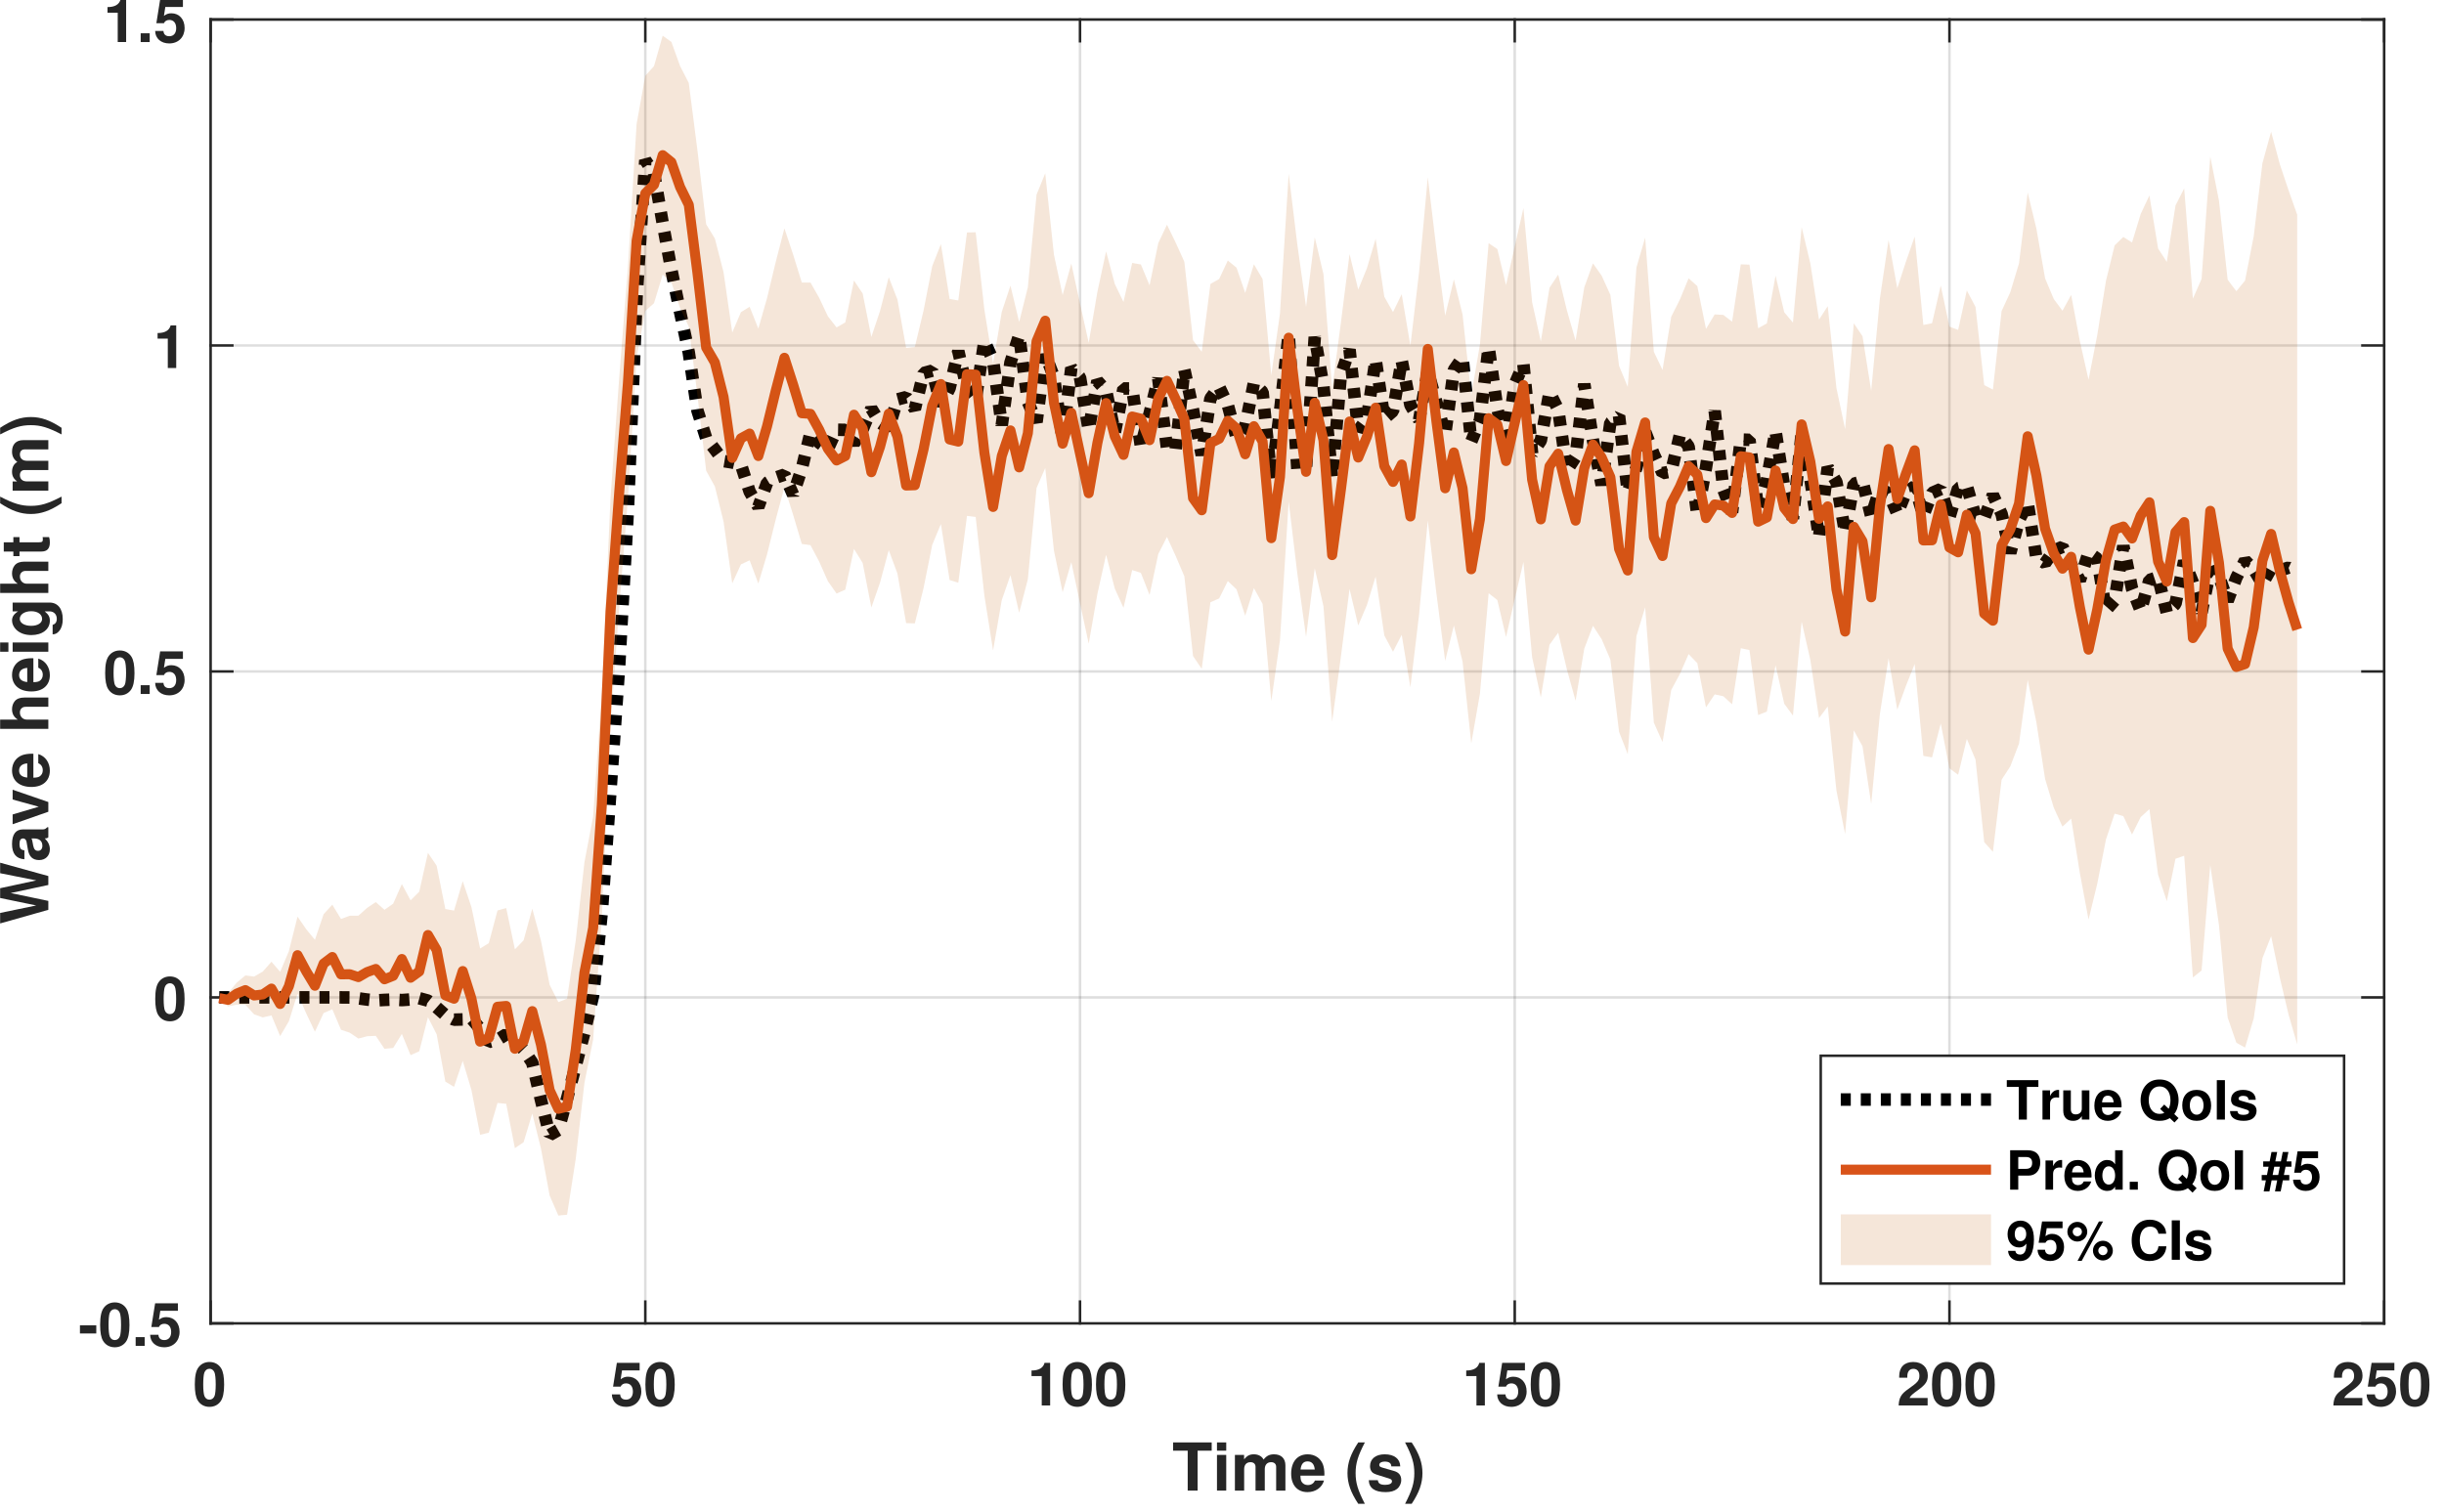 <svg xmlns="http://www.w3.org/2000/svg" xmlns:xlink="http://www.w3.org/1999/xlink" xmlns:inkscape="http://www.inkscape.org/namespaces/inkscape" version="1.1" width="244" height="151" viewBox="0 0 244 151">
<rect x="0" y="0" width="244" height="151" fill="#333333" stroke="none"/>
<defs>
<path id="font_0_17" d="M.273 .724C.197 .724 .132 .692 .089 .633 .048 .578 .029 .488 .029 .35 .029 .224 .045 .136 .079 .082 .121 .014 .19-.023 .273-.023 .35-.023 .413 .008 .457 .067 .497 .122 .517 .213 .517 .346 .517 .476 .501 .564 .467 .619 .425 .687 .356 .724 .273 .724M.273 .611C.309 .611 .338 .591 .355 .554 .369 .524 .377 .447 .377 .349 .377 .269 .37 .191 .359 .162 .343 .12 .313 .097 .273 .097 .236 .097 .208 .116 .191 .152 .177 .182 .169 .256 .169 .351 .169 .435 .176 .515 .187 .544 .202 .587 .233 .611 .273 .611Z"/>
<path id="font_0_22" d="M.489 .709H.11L.047 .314H.173C.188 .349 .22 .368 .263 .368 .334 .368 .377 .317 .377 .231 .377 .148 .334 .097 .263 .097 .202 .097 .168 .128 .165 .185H.027C.029 .061 .123-.023 .261-.023 .413-.023 .517 .081 .517 .234 .517 .38 .427 .479 .296 .479 .249 .479 .214 .467 .173 .436L.196 .584H.489V.709Z"/>
<path id="font_0_18" d="M.238 .489V0H.378V.709H.285C.263 .625 .19 .582 .068 .582V.489H.238Z"/>
<path id="font_0_19" d="M.512 .125H.211C.23 .163 .252 .184 .356 .259 .479 .349 .515 .402 .515 .499 .515 .636 .42 .724 .272 .724 .125 .724 .039 .637 .039 .487V.462H.174V.485C.174 .564 .211 .61 .275 .61 .337 .61 .375 .567 .375 .496 .375 .417 .351 .388 .193 .276 .073 .194 .036 .132 .03 0H.512V.125Z"/>
<path id="font_0_53" d="M.385 .604H.598V.729H.014V.604H.235V0H.385V.604Z"/>
<path id="font_0_74" d="M.207 .54H.067V0H.207V.54M.207 .729H.067V.604H.207V.729Z"/>
<path id="font_0_78" d="M.06 .54V0H.2V.324C.2 .391 .236 .43 .296 .43 .343 .43 .372 .403 .372 .36V0H.512V.324C.512 .39 .548 .43 .608 .43 .655 .43 .684 .403 .684 .36V0H.824V.382C.824 .487 .76 .549 .652 .549 .583 .549 .536 .525 .494 .469 .468 .52 .414 .549 .347 .549 .285 .549 .245 .529 .199 .473V.54H.06Z"/>
<path id="font_0_70" d="M.524 .226C.525 .238 .525 .243 .525 .25 .525 .304 .517 .354 .504 .392 .468 .49 .381 .549 .272 .549 .117 .549 .022 .437 .022 .256 .022 .083 .116-.023 .269-.023 .39-.023 .488 .045 .519 .152H.381C.364 .109 .325 .084 .274 .084 .234 .084 .202 .101 .182 .131 .169 .151 .164 .175 .162 .226H.524M.164 .319C.173 .402 .208 .442 .27 .442 .334 .442 .372 .399 .379 .319H.164Z"/>
<path id="font_0_1" d="M0 0Z"/>
<path id="font_0_9" d="M.203 .729C.088 .555 .04 .419 .04 .265 .04 .11 .088-.026 .203-.2H.303C.196 .006 .163 .117 .163 .265 .163 .412 .197 .525 .303 .729H.203Z"/>
<path id="font_0_84" d="M.505 .366C.503 .48 .415 .549 .27 .549 .133 .549 .048 .48 .048 .369 .048 .333 .059 .302 .078 .281 .097 .262 .114 .253 .166 .236L.333 .184C.368 .173 .38 .162 .38 .14 .38 .107 .341 .087 .276 .087 .239 .087 .211 .093 .193 .106 .178 .117 .172 .128 .166 .157H.029C.033 .038 .12-.023 .284-.023 .359-.023 .416-.007 .456 .025 .496 .057 .52 .107 .52 .16 .52 .23 .485 .275 .414 .296L.237 .347C.198 .359 .188 .367 .188 .389 .188 .419 .22 .439 .269 .439 .336 .439 .369 .415 .37 .366H.505Z"/>
<path id="font_0_10" d="M.122-.2C.237-.026 .285 .11 .285 .264 .285 .419 .237 .555 .122 .729H.022C.129 .523 .162 .412 .162 .264 .162 .117 .128 .004 .022-.2H.122Z"/>
<path id="font_0_14" d="M.298 .342H.026V.207H.298V.342Z"/>
<path id="font_0_15" d="M.214 .146H.064V0H.214V.146Z"/>
<path id="font_0_56" d="M.73 0 .932 .729H.773L.664 .182 .546 .729H.398L.285 .183 .172 .729H.013L.219 0H.354L.473 .569 .595 0H.73Z"/>
<path id="font_0_66" d="M.524 .017C.5 .04 .492 .056 .492 .083V.383C.492 .493 .417 .549 .271 .549 .125 .549 .049 .487 .04 .362H.175C.182 .418 .205 .436 .274 .436 .328 .436 .355 .418 .355 .382 .355 .364 .346 .349 .331 .34 .312 .33 .312 .33 .243 .319L.187 .309C.08 .291 .028 .236 .028 .139 .028 .042 .093-.023 .192-.023 .252-.023 .306 .002 .356 .054 .356 .026 .359 .016 .372 0H.524V.017M.355 .217C.355 .136 .315 .09 .244 .09 .197 .09 .168 .115 .168 .155 .168 .197 .19 .217 .248 .229L.296 .238C.333 .245 .339 .247 .355 .255V.217Z"/>
<path id="font_0_87" d="M.35 0 .536 .54H.388L.279 .145 .162 .54H.014L.203 0H.35Z"/>
<path id="font_0_73" d="M.067 .729V0H.207V.324C.207 .386 .252 .43 .315 .43 .346 .43 .369 .419 .385 .397 .398 .379 .401 .364 .401 .33V0H.541V.362C.541 .429 .523 .477 .486 .508 .455 .534 .41 .549 .365 .549 .296 .549 .246 .522 .207 .462V.729H.067Z"/>
<path id="font_0_72" d="M.4 .54V.457C.361 .52 .318 .549 .261 .549 .213 .549 .16 .525 .123 .486 .069 .43 .041 .352 .041 .257 .041 .091 .129-.023 .258-.023 .316-.023 .351-.004 .4 .055V-.018C.4-.083 .354-.128 .288-.128 .238-.128 .207-.106 .196-.065H.052C.053-.107 .068-.136 .105-.166 .148-.201 .207-.218 .283-.218 .439-.218 .533-.143 .533-.018V.54H.4M.287 .432C.353 .432 .402 .359 .402 .259 .402 .161 .355 .094 .285 .094 .224 .094 .181 .161 .181 .259 .181 .361 .224 .432 .287 .432Z"/>
<path id="font_0_85" d="M.301 .529H.223V.674H.083V.529H.014V.436H.083V.104C.083 .019 .128-.023 .22-.023 .252-.023 .275-.02 .301-.012V.086C.287 .084 .28 .083 .269 .083 .232 .083 .223 .094 .223 .142V.436H.301V.529Z"/>
<path id="font_0_83" d="M.063 .54V0H.203V.287C.203 .369 .244 .41 .326 .41 .341 .41 .351 .409 .37 .406V.548C.362 .549 .359 .549 .353 .549 .289 .549 .234 .507 .203 .434V.54H.063Z"/>
<path id="font_0_86" d="M.541 0V.54H.401V.202C.401 .138 .357 .096 .288 .096 .228 .096 .198 .128 .198 .193V.54H.058V.164C.058 .044 .123-.023 .239-.023 .312-.023 .361 .003 .401 .064V0H.541Z"/>
<path id="font_0_50" d="M.665 .103C.714 .163 .745 .263 .745 .361 .745 .468 .707 .571 .643 .64 .58 .708 .498 .741 .394 .741 .29 .741 .208 .708 .145 .64 .08 .571 .043 .468 .043 .359 .043 .25 .081 .147 .145 .078 .208 .01 .29-.023 .394-.023 .47-.023 .525-.008 .583 .027L.669-.054 .745 .027 .665 .103M.48 .278 .404 .197 .481 .124C.457 .112 .425 .105 .393 .105 .273 .105 .193 .206 .193 .359 .193 .513 .272 .613 .394 .613 .516 .613 .595 .513 .595 .358 .595 .298 .584 .244 .562 .2L.48 .278Z"/>
<path id="font_0_80" d="M.301 .549C.136 .549 .035 .44 .035 .263 .035 .085 .136-.023 .302-.023 .467-.023 .569 .085 .569 .259 .569 .442 .47 .549 .301 .549M.302 .436C.379 .436 .429 .367 .429 .261 .429 .16 .377 .09 .302 .09 .226 .09 .175 .159 .175 .263 .175 .367 .226 .436 .302 .436Z"/>
<path id="font_0_42" d="M.213 .729H.063V0H.213V.729Z"/>
<path id="font_0_49" d="M.226 .26H.413C.547 .26 .633 .355 .633 .503 .633 .649 .55 .729 .398 .729H.076V0H.226V.26M.226 .385V.604H.366C.446 .604 .483 .569 .483 .495 .483 .42 .446 .385 .366 .385H.226Z"/>
<path id="font_0_69" d="M.405 0H.545V.729H.405V.47C.37 .524 .324 .549 .256 .549 .127 .549 .029 .425 .029 .262 .029 .189 .051 .115 .087 .063 .124 .01 .19-.023 .256-.023 .324-.023 .37 .001 .405 .055V0M.287 .432C.358 .432 .405 .364 .405 .26 .405 .162 .357 .094 .287 .094 .217 .094 .169 .163 .169 .262 .169 .363 .217 .432 .287 .432Z"/>
<path id="font_0_4" d="M.146-.032 .186 .172H.289L.249-.032H.354L.394 .172H.513V.271H.413L.444 .424H.553V.523H.463L.497 .697H.392L.358 .523H.255L.289 .697H.184L.15 .523H.031V.424H.13L.1 .271H.003V.172H.08L.04-.032H.146M.205 .271 .235 .424H.338L.308 .271H.205Z"/>
<path id="font_0_26" d="M.038 .165C.041 .056 .133-.024 .255-.024 .346-.024 .415 .014 .457 .086 .494 .149 .516 .256 .516 .37 .516 .474 .5 .554 .467 .608 .422 .684 .352 .724 .267 .724 .125 .724 .028 .622 .028 .474 .028 .328 .114 .228 .24 .228 .276 .228 .31 .238 .332 .254 .345 .263 .353 .272 .376 .298 .376 .161 .338 .096 .259 .096 .209 .096 .176 .123 .173 .165H.038M.263 .61C.331 .61 .373 .558 .373 .474 .373 .396 .33 .344 .265 .344 .201 .344 .161 .394 .161 .476 .161 .558 .2 .61 .263 .61Z"/>
<path id="font_0_6" d="M.206 .701C.105 .701 .022 .619 .022 .519 .022 .419 .105 .337 .206 .337 .307 .337 .39 .418 .39 .517 .39 .62 .309 .701 .206 .701M.206 .602C.254 .602 .291 .565 .291 .518 .291 .472 .253 .435 .206 .435 .159 .435 .121 .472 .121 .519 .121 .565 .159 .602 .206 .602M.606 .709 .21-.02H.287L.682 .709H.606M.679 .352C.577 .352 .495 .27 .495 .17 .495 .069 .577-.013 .679-.013 .78-.013 .863 .069 .863 .167 .863 .271 .782 .352 .679 .352M.679 .253C.727 .253 .764 .216 .764 .168 .764 .123 .725 .085 .679 .085 .632 .085 .594 .123 .594 .169 .594 .215 .632 .253 .679 .253Z"/>
<path id="font_0_36" d="M.682 .482C.677 .545 .664 .585 .633 .626 .577 .7 .487 .741 .378 .741 .172 .741 .044 .594 .044 .358 .044 .123 .171-.023 .374-.023 .556-.023 .676 .082 .685 .249H.539C.529 .156 .471 .103 .378 .103 .262 .103 .194 .197 .194 .356 .194 .517 .265 .613 .383 .613 .47 .613 .519 .571 .539 .482H.682Z"/>
</defs>
<path transform="matrix(.5,0,0,.5,-15.475,-34.325)" d="M0 0H1120V840H0Z" fill="#ffffff"/>
<path transform="matrix(.5,0,0,.5,-15.475,-34.325)" d="M73 332.95H507V72.55H73Z" fill="#ffffff"/>
<path transform="matrix(.5,0,0,.5,-15.475,-34.325)" stroke-width=".5" stroke-linecap="butt" stroke-linejoin="round" fill="none" stroke="#262626" stroke-opacity=".149" d="M73 332.95V72.55"/>
<path transform="matrix(.5,0,0,.5,-15.475,-34.325)" stroke-width=".5" stroke-linecap="butt" stroke-linejoin="round" fill="none" stroke="#262626" stroke-opacity=".149" d="M159.8 332.95V72.55"/>
<path transform="matrix(.5,0,0,.5,-15.475,-34.325)" stroke-width=".5" stroke-linecap="butt" stroke-linejoin="round" fill="none" stroke="#262626" stroke-opacity=".149" d="M246.6 332.95V72.55"/>
<path transform="matrix(.5,0,0,.5,-15.475,-34.325)" stroke-width=".5" stroke-linecap="butt" stroke-linejoin="round" fill="none" stroke="#262626" stroke-opacity=".149" d="M333.4 332.95V72.55"/>
<path transform="matrix(.5,0,0,.5,-15.475,-34.325)" stroke-width=".5" stroke-linecap="butt" stroke-linejoin="round" fill="none" stroke="#262626" stroke-opacity=".149" d="M420.2 332.95V72.55"/>
<path transform="matrix(.5,0,0,.5,-15.475,-34.325)" stroke-width=".5" stroke-linecap="butt" stroke-linejoin="round" fill="none" stroke="#262626" stroke-opacity=".149" d="M507 332.95V72.55"/>
<path transform="matrix(.5,0,0,.5,-15.475,-34.325)" stroke-width=".5" stroke-linecap="butt" stroke-linejoin="round" fill="none" stroke="#262626" stroke-opacity=".149" d="M507 332.95H73"/>
<path transform="matrix(.5,0,0,.5,-15.475,-34.325)" stroke-width=".5" stroke-linecap="butt" stroke-linejoin="round" fill="none" stroke="#262626" stroke-opacity=".149" d="M507 267.85H73"/>
<path transform="matrix(.5,0,0,.5,-15.475,-34.325)" stroke-width=".5" stroke-linecap="butt" stroke-linejoin="round" fill="none" stroke="#262626" stroke-opacity=".149" d="M507 202.75H73"/>
<path transform="matrix(.5,0,0,.5,-15.475,-34.325)" stroke-width=".5" stroke-linecap="butt" stroke-linejoin="round" fill="none" stroke="#262626" stroke-opacity=".149" d="M507 137.65H73"/>
<path transform="matrix(.5,0,0,.5,-15.475,-34.325)" stroke-width=".5" stroke-linecap="butt" stroke-linejoin="round" fill="none" stroke="#262626" stroke-opacity=".149" d="M507 72.55H73"/>
<path transform="matrix(.5,0,0,.5,-15.475,-34.325)" stroke-width=".5" stroke-linecap="square" stroke-linejoin="round" fill="none" stroke="#262626" d="M73 332.95H507"/>
<path transform="matrix(.5,0,0,.5,-15.475,-34.325)" stroke-width=".5" stroke-linecap="square" stroke-linejoin="round" fill="none" stroke="#262626" d="M73 72.55H507"/>
<path transform="matrix(.5,0,0,.5,-15.475,-34.325)" stroke-width=".5" stroke-linecap="square" stroke-linejoin="round" fill="none" stroke="#262626" d="M73 332.95V328.61"/>
<path transform="matrix(.5,0,0,.5,-15.475,-34.325)" stroke-width=".5" stroke-linecap="square" stroke-linejoin="round" fill="none" stroke="#262626" d="M159.8 332.95V328.61"/>
<path transform="matrix(.5,0,0,.5,-15.475,-34.325)" stroke-width=".5" stroke-linecap="square" stroke-linejoin="round" fill="none" stroke="#262626" d="M246.6 332.95V328.61"/>
<path transform="matrix(.5,0,0,.5,-15.475,-34.325)" stroke-width=".5" stroke-linecap="square" stroke-linejoin="round" fill="none" stroke="#262626" d="M333.4 332.95V328.61"/>
<path transform="matrix(.5,0,0,.5,-15.475,-34.325)" stroke-width=".5" stroke-linecap="square" stroke-linejoin="round" fill="none" stroke="#262626" d="M420.2 332.95V328.61"/>
<path transform="matrix(.5,0,0,.5,-15.475,-34.325)" stroke-width=".5" stroke-linecap="square" stroke-linejoin="round" fill="none" stroke="#262626" d="M507 332.95V328.61"/>
<path transform="matrix(.5,0,0,.5,-15.475,-34.325)" stroke-width=".5" stroke-linecap="square" stroke-linejoin="round" fill="none" stroke="#262626" d="M73 72.55V76.89"/>
<path transform="matrix(.5,0,0,.5,-15.475,-34.325)" stroke-width=".5" stroke-linecap="square" stroke-linejoin="round" fill="none" stroke="#262626" d="M159.8 72.55V76.89"/>
<path transform="matrix(.5,0,0,.5,-15.475,-34.325)" stroke-width=".5" stroke-linecap="square" stroke-linejoin="round" fill="none" stroke="#262626" d="M246.6 72.55V76.89"/>
<path transform="matrix(.5,0,0,.5,-15.475,-34.325)" stroke-width=".5" stroke-linecap="square" stroke-linejoin="round" fill="none" stroke="#262626" d="M333.4 72.55V76.89"/>
<path transform="matrix(.5,0,0,.5,-15.475,-34.325)" stroke-width=".5" stroke-linecap="square" stroke-linejoin="round" fill="none" stroke="#262626" d="M420.2 72.55V76.89"/>
<path transform="matrix(.5,0,0,.5,-15.475,-34.325)" stroke-width=".5" stroke-linecap="square" stroke-linejoin="round" fill="none" stroke="#262626" d="M507 72.55V76.89"/>
<use data-text="0" xlink:href="#font_0_17" transform="matrix(6,0,0,-6,19.275,140.35)" fill="#262626"/>
<use data-text="5" xlink:href="#font_0_22" transform="matrix(6,0,0,-6,60.925,140.35)" fill="#262626"/>
<use data-text="0" xlink:href="#font_0_17" transform="matrix(6,0,0,-6,64.261,140.35)" fill="#262626"/>
<use data-text="1" xlink:href="#font_0_18" transform="matrix(6,0,0,-6,102.575,140.35)" fill="#262626"/>
<use data-text="0" xlink:href="#font_0_17" transform="matrix(6,0,0,-6,105.911,140.35)" fill="#262626"/>
<use data-text="0" xlink:href="#font_0_17" transform="matrix(6,0,0,-6,109.247,140.35)" fill="#262626"/>
<use data-text="1" xlink:href="#font_0_18" transform="matrix(6,0,0,-6,145.975,140.35)" fill="#262626"/>
<use data-text="5" xlink:href="#font_0_22" transform="matrix(6,0,0,-6,149.311,140.35)" fill="#262626"/>
<use data-text="0" xlink:href="#font_0_17" transform="matrix(6,0,0,-6,152.647,140.35)" fill="#262626"/>
<use data-text="2" xlink:href="#font_0_19" transform="matrix(6,0,0,-6,189.375,140.35)" fill="#262626"/>
<use data-text="0" xlink:href="#font_0_17" transform="matrix(6,0,0,-6,192.711,140.35)" fill="#262626"/>
<use data-text="0" xlink:href="#font_0_17" transform="matrix(6,0,0,-6,196.047,140.35)" fill="#262626"/>
<use data-text="2" xlink:href="#font_0_19" transform="matrix(6,0,0,-6,232.775,140.35)" fill="#262626"/>
<use data-text="5" xlink:href="#font_0_22" transform="matrix(6,0,0,-6,236.111,140.35)" fill="#262626"/>
<use data-text="0" xlink:href="#font_0_17" transform="matrix(6,0,0,-6,239.447,140.35)" fill="#262626"/>
<use data-text="T" xlink:href="#font_0_53" transform="matrix(6.6,0,0,-6.6,117.025,148.85)" fill="#262626"/>
<use data-text="i" xlink:href="#font_0_74" transform="matrix(6.6,0,0,-6.6,121.057,148.85)" fill="#262626"/>
<use data-text="m" xlink:href="#font_0_78" transform="matrix(6.6,0,0,-6.6,122.892,148.85)" fill="#262626"/>
<use data-text="e" xlink:href="#font_0_70" transform="matrix(6.6,0,0,-6.6,128.76,148.85)" fill="#262626"/>
<use data-text=" " xlink:href="#font_0_1" transform="matrix(6.6,0,0,-6.6,132.429,148.85)" fill="#262626"/>
<use data-text="(" xlink:href="#font_0_9" transform="matrix(6.6,0,0,-6.6,134.264,148.85)" fill="#262626"/>
<use data-text="s" xlink:href="#font_0_84" transform="matrix(6.6,0,0,-6.6,136.462,148.85)" fill="#262626"/>
<use data-text=")" xlink:href="#font_0_10" transform="matrix(6.6,0,0,-6.6,140.131,148.85)" fill="#262626"/>
<path transform="matrix(.5,0,0,.5,-15.475,-34.325)" stroke-width=".5" stroke-linecap="square" stroke-linejoin="round" fill="none" stroke="#262626" d="M73 332.95V72.55"/>
<path transform="matrix(.5,0,0,.5,-15.475,-34.325)" stroke-width=".5" stroke-linecap="square" stroke-linejoin="round" fill="none" stroke="#262626" d="M507 332.95V72.55"/>
<path transform="matrix(.5,0,0,.5,-15.475,-34.325)" stroke-width=".5" stroke-linecap="square" stroke-linejoin="round" fill="none" stroke="#262626" d="M73 332.95H77.34"/>
<path transform="matrix(.5,0,0,.5,-15.475,-34.325)" stroke-width=".5" stroke-linecap="square" stroke-linejoin="round" fill="none" stroke="#262626" d="M73 267.85H77.34"/>
<path transform="matrix(.5,0,0,.5,-15.475,-34.325)" stroke-width=".5" stroke-linecap="square" stroke-linejoin="round" fill="none" stroke="#262626" d="M73 202.75H77.34"/>
<path transform="matrix(.5,0,0,.5,-15.475,-34.325)" stroke-width=".5" stroke-linecap="square" stroke-linejoin="round" fill="none" stroke="#262626" d="M73 137.65H77.34"/>
<path transform="matrix(.5,0,0,.5,-15.475,-34.325)" stroke-width=".5" stroke-linecap="square" stroke-linejoin="round" fill="none" stroke="#262626" d="M73 72.55H77.34"/>
<path transform="matrix(.5,0,0,.5,-15.475,-34.325)" stroke-width=".5" stroke-linecap="square" stroke-linejoin="round" fill="none" stroke="#262626" d="M507 332.95H502.66"/>
<path transform="matrix(.5,0,0,.5,-15.475,-34.325)" stroke-width=".5" stroke-linecap="square" stroke-linejoin="round" fill="none" stroke="#262626" d="M507 267.85H502.66"/>
<path transform="matrix(.5,0,0,.5,-15.475,-34.325)" stroke-width=".5" stroke-linecap="square" stroke-linejoin="round" fill="none" stroke="#262626" d="M507 202.75H502.66"/>
<path transform="matrix(.5,0,0,.5,-15.475,-34.325)" stroke-width=".5" stroke-linecap="square" stroke-linejoin="round" fill="none" stroke="#262626" d="M507 137.65H502.66"/>
<path transform="matrix(.5,0,0,.5,-15.475,-34.325)" stroke-width=".5" stroke-linecap="square" stroke-linejoin="round" fill="none" stroke="#262626" d="M507 72.55H502.66"/>
<use data-text="-" xlink:href="#font_0_14" transform="matrix(6,0,0,-6,7.825,134.4)" fill="#262626"/>
<use data-text="0" xlink:href="#font_0_17" transform="matrix(6,0,0,-6,9.823,134.4)" fill="#262626"/>
<use data-text="." xlink:href="#font_0_15" transform="matrix(6,0,0,-6,13.159,134.4)" fill="#262626"/>
<use data-text="5" xlink:href="#font_0_22" transform="matrix(6,0,0,-6,14.827,134.4)" fill="#262626"/>
<use data-text="0" xlink:href="#font_0_17" transform="matrix(6,0,0,-6,15.325,101.85)" fill="#262626"/>
<use data-text="0" xlink:href="#font_0_17" transform="matrix(6,0,0,-6,10.325,69.3)" fill="#262626"/>
<use data-text="." xlink:href="#font_0_15" transform="matrix(6,0,0,-6,13.661,69.3)" fill="#262626"/>
<use data-text="5" xlink:href="#font_0_22" transform="matrix(6,0,0,-6,15.329,69.3)" fill="#262626"/>
<use data-text="1" xlink:href="#font_0_18" transform="matrix(6,0,0,-6,15.325,36.75)" fill="#262626"/>
<use data-text="1" xlink:href="#font_0_18" transform="matrix(6,0,0,-6,10.325,4.2)" fill="#262626"/>
<use data-text="." xlink:href="#font_0_15" transform="matrix(6,0,0,-6,13.661,4.2)" fill="#262626"/>
<use data-text="5" xlink:href="#font_0_22" transform="matrix(6,0,0,-6,15.329,4.2)" fill="#262626"/>
<use data-text="W" xlink:href="#font_0_56" transform="matrix(-0,-6.6,-6.6,0,4.825,92.3)" fill="#262626"/>
<use data-text="a" xlink:href="#font_0_66" transform="matrix(-0,-6.6,-6.6,0,4.825,86.07)" fill="#262626"/>
<use data-text="v" xlink:href="#font_0_87" transform="matrix(-0,-6.6,-6.6,0,4.825,82.4)" fill="#262626"/>
<use data-text="e" xlink:href="#font_0_70" transform="matrix(-0,-6.6,-6.6,0,4.825,78.73)" fill="#262626"/>
<use data-text=" " xlink:href="#font_0_1" transform="matrix(-0,-6.6,-6.6,0,4.825,75.061)" fill="#262626"/>
<use data-text="h" xlink:href="#font_0_73" transform="matrix(-0,-6.6,-6.6,0,4.825,73.226)" fill="#262626"/>
<use data-text="e" xlink:href="#font_0_70" transform="matrix(-0,-6.6,-6.6,0,4.825,69.193)" fill="#262626"/>
<use data-text="i" xlink:href="#font_0_74" transform="matrix(-0,-6.6,-6.6,0,4.825,65.524)" fill="#262626"/>
<use data-text="g" xlink:href="#font_0_72" transform="matrix(-0,-6.6,-6.6,0,4.825,63.689)" fill="#262626"/>
<use data-text="h" xlink:href="#font_0_73" transform="matrix(-0,-6.6,-6.6,0,4.825,59.656)" fill="#262626"/>
<use data-text="t" xlink:href="#font_0_85" transform="matrix(-0,-6.6,-6.6,0,4.825,55.624)" fill="#262626"/>
<use data-text=" " xlink:href="#font_0_1" transform="matrix(-0,-6.6,-6.6,0,4.825,53.426)" fill="#262626"/>
<use data-text="(" xlink:href="#font_0_9" transform="matrix(-0,-6.6,-6.6,0,4.825,51.591)" fill="#262626"/>
<use data-text="m" xlink:href="#font_0_78" transform="matrix(-0,-6.6,-6.6,0,4.825,49.393)" fill="#262626"/>
<use data-text=")" xlink:href="#font_0_10" transform="matrix(-0,-6.6,-6.6,0,4.825,43.526)" fill="#262626"/>
<path transform="matrix(.5,0,0,.5,-15.475,-34.325)" stroke-width="2.5" stroke-linecap="butt" stroke-dasharray="2,2" stroke-linejoin="bevel" fill="none" stroke="#000000" d="M74.736 267.85H76.472 78.208 79.944 81.68 83.416 85.152 86.888 88.624 90.36 92.096 93.832 95.568 97.304L99.04 267.85 100.776 267.866 102.512 268.039 104.248 268.28 105.984 268.454 107.72 268.348 109.456 268.283 111.192 268.385 112.928 268.261 114.664 268.015 116.4 268.491 118.136 269.841 119.872 271.381 121.608 272.296 123.344 272.253 125.08 272.061 126.816 274.102 128.552 276.754 130.288 276.308 132.024 275.234 133.76 276.481 135.496 278.291 137.232 280.888 138.968 288.335 140.704 295.322 142.44 294.324 144.176 288.039 145.912 281.482 147.648 274.801 149.384 267.442 151.12 250.735 152.856 226.377 154.592 201.461 156.328 170.329 158.064 127.89 159.8 100.65 161.536 103.256 163.272 113.21 165.008 122.557 166.744 130.94 168.48 139.04 170.216 150.664 171.952 156.166 173.688 158.402 175.424 160.737 177.16 161.02 178.896 161.443 180.632 166.838 182.368 169.886 184.104 165.079 185.84 164.04 187.576 163.449 189.312 167.437 191.048 162.244 192.784 155.076 194.52 157.062 196.256 158.318 197.992 154.476 199.728 154.507 201.464 157.226 203.2 154.416 204.936 150.249 206.672 153.089 208.408 154.213 210.144 148.421 211.88 147.962 213.616 150.34 215.352 143.16 217.088 142.683 218.824 149.651 220.56 146.174 222.296 138.784 224.032 146.332 225.768 148.512 227.504 136.77 229.24 140.629 230.976 153.571 232.712 141.049 234.448 135.619 236.184 148.902 237.92 152.94 239.656 139.453 241.392 143.939 243.128 156.361 244.864 142.14 246.6 144.023 248.336 154.509 250.072 144.743 251.808 146.655 253.544 155.062 255.28 146.24 257.016 146.231 258.752 157.723 260.488 151.253 262.224 144.243 263.96 158.142 265.696 158.376 267.432 142.454 269.168 150.531 270.904 159.545 272.64 148.24 274.376 145.898 276.112 149.563 277.848 156.042 279.584 153.759 281.32 145.145 283.056 146.966 284.792 164.236 286.528 150.881 288.264 135.399 290 162.383 291.736 161.917 293.472 135.954 295.208 145.771 296.944 164.073 298.68 143.544 300.416 138.456 302.152 154.618 303.888 152.311 305.624 140.465 307.36 152.256 309.096 150.738 310.832 140.662 312.568 149.547 314.304 152.539 316.04 142.844 317.776 149.031 319.512 155.335 321.248 142.552 322.984 140.069 324.72 156.839 326.456 152.57 328.192 138.021 329.928 150.267 331.664 157.676 333.4 145.41 335.136 141.388 336.872 159.244 338.608 156.637 340.344 146.995 342.08 150.438 343.816 162.606 345.552 159.921 347.288 145.33 349.024 156.583 350.76 165.528 352.496 153.055 354.232 151.732 355.968 166.91 357.704 162.033 359.44 154.864 361.176 159.415 362.912 163.142 364.648 162.809 366.384 155.483 368.12 157.821 369.856 171.523 371.592 162.015 373.328 150.704 375.064 166.467 376.8 170.997 378.536 156.438 380.272 156.495 382.008 170.541 383.744 164.534 385.48 154.77 387.216 165.933 388.952 172.251 390.688 155.203 392.424 164.232 394.16 175.961 395.896 162.008 397.632 164.896 399.368 175.052 401.104 165.272 402.84 164.764 404.576 171.757 406.312 166.267 408.048 167.138 409.784 171.257 411.52 166.947 413.256 165.774 414.992 171.587 416.728 167.094 418.464 166.33 420.2 171.947 421.936 166.152 423.672 165.733 425.408 171.731 427.144 172.164 428.88 167.499 430.616 171.299 432.352 179.077 434.088 172.55 435.824 169.123 437.56 180.081 439.296 181.121 441.032 178.611 442.768 177.871 444.504 181.393 446.24 184.578 447.976 178.996 449.712 180.233 451.448 190.534 453.184 188.563 454.92 177.67 456.656 186.206 458.392 190.639 460.128 184.484 461.864 183.917 463.6 191.039 465.336 189.233 467.072 180.69 468.808 184.998 470.544 190.963 472.28 182.475 474.016 183.741 475.752 188.643 477.488 184.01 479.224 180.59 480.96 182.356 482.696 185.248 484.432 182.163 486.168 182.582 487.904 182.016 489.64 182.806"/>
<path transform="matrix(.5,0,0,.5,-15.475,-34.325)" stroke-width="2" stroke-linecap="butt" stroke-linejoin="round" fill="none" stroke="#d95319" d="M74.736 267.999 76.472 268.33 78.208 267.108 79.944 266.393 81.68 267.464 83.416 267.267 85.152 266.088 86.888 269.158 88.624 265.633 90.36 259.414 92.096 262.645 93.832 265.523 95.568 261.097 97.304 259.779 99.04 263.247 100.776 263.219 102.512 263.798 104.248 262.791 105.984 262.17 107.72 264.236 109.456 263.539 111.192 260.179 112.928 263.923 114.664 262.673 116.4 255.391 118.136 258.375 119.872 267.429 121.608 268.112 123.344 262.586 125.08 268.071 126.816 276.687 128.552 275.935 130.288 269.713 132.024 269.553 133.76 278.106 135.496 276.618 137.232 270.589 138.968 277.297 140.704 286.393 142.44 290.104 144.176 289.682 145.912 278.268 147.648 262.879 149.384 253.991 151.12 229.316 152.856 190.804 154.592 166.988 156.328 145.167 158.064 116.719 159.8 107.266 161.536 105.538 163.272 99.637 165.008 101.042 166.744 106.011 168.48 109.544 170.216 123.194 171.952 138.055 173.688 141.042 175.424 147.916 177.16 160.108 178.896 156.182 180.632 155.239 182.368 159.731 184.104 153.796 185.84 146.696 187.576 140.103 189.312 145.465 191.048 151.183 192.784 151.306 194.52 154.473 196.256 158.274 197.992 160.617 199.728 159.733 201.464 151.471 203.2 154.176 204.936 162.961 206.672 157.875 208.408 151.263 210.144 155.838 211.88 165.618 213.616 165.56 215.352 158.422 217.088 149.64 218.824 145.352 220.56 156.422 222.296 156.847 224.032 143.382 225.768 143.474 227.504 159.057 229.24 169.897 230.976 159.719 232.712 154.605 234.448 161.998 236.184 155.173 237.92 136.82 239.656 132.698 241.392 149.066 243.128 157.257 244.864 151.105 246.6 159.216 248.336 167.154 250.072 157.097 251.808 149.15 253.544 155.79 255.28 159.499 257.016 151.835 258.752 152.265 260.488 156.558 262.224 148.257 263.96 144.706 265.696 148.383 267.432 152.331 269.168 168.134 270.904 170.566 272.64 157.143 274.376 156.278 276.112 152.69 277.848 154.227 279.584 159.381 281.32 153.766 283.056 156.826 284.792 176.134 286.528 163.879 288.264 136.093 290 150.41 291.736 162.885 293.472 149.098 295.208 156.558 296.944 179.514 298.68 166.525 300.416 152.83 302.152 160.03 303.888 155.852 305.624 150.071 307.36 161.735 309.096 164.896 310.832 161.42 312.568 171.802 314.304 157.166 316.04 138.336 317.776 152.898 319.512 166.17 321.248 159.011 322.984 166.138 324.72 182.343 326.456 172.309 328.192 152.167 329.928 153.446 331.664 160.728 333.4 153.096 335.136 145.551 336.872 164.441 338.608 172.382 340.344 161.773 342.08 159.251 343.816 166.499 345.552 172.633 347.288 162.115 349.024 157.446 350.76 160.015 352.496 163.956 354.232 178.263 355.968 182.593 357.704 158.871 359.44 153.02 361.176 175.934 362.912 179.695 364.648 169.185 366.384 165.849 368.12 161.758 369.856 163.441 371.592 172.129 373.328 169.389 375.064 169.627 376.8 171.1 378.536 159.776 380.272 159.995 382.008 172.838 383.744 171.994 385.48 162.615 387.216 170.109 388.952 172.317 390.688 153.405 392.424 160.84 394.16 172.269 395.896 169.779 397.632 186.321 399.368 194.79 401.104 173.864 402.84 176.747 404.576 187.947 406.312 169.767 408.048 158.325 409.784 168.31 411.52 163.25 413.256 158.585 414.992 176.587 416.728 176.559 418.464 169.41 420.2 177.993 421.936 178.961 423.672 171.441 425.408 175.155 427.144 191.2 428.88 192.614 430.616 177.569 432.352 174.358 434.088 169.222 435.824 155.78 437.56 163.598 439.296 174.22 441.032 179.163 442.768 182.225 444.504 179.849 446.24 189.896 447.976 198.4 449.712 190.379 451.448 180.543 453.184 174.407 454.92 173.809 456.656 176.196 458.392 171.609 460.128 168.968 461.864 180.816 463.6 184.792 465.336 174.926 467.072 172.917 468.808 196.088 470.544 193.415 472.28 170.666 474.016 181.041 475.752 198.188 477.488 201.855 479.224 201.283 480.96 193.923 482.696 180.624 484.432 175.286 486.168 182.676 487.904 188.938 489.64 194.386"/>
<path transform="matrix(.5,0,0,.5,-15.475,-34.325)" d="M121.608 285.715 123.344 280.525 125.08 286.333 126.816 295.292 128.552 294.856 130.288 288.935 132.024 289.099 133.76 297.962 135.496 296.78 137.232 291.042 138.968 298.054 140.704 307.437 142.44 311.42 144.176 311.254 145.912 300.071 147.648 284.915 149.384 276.263 151.12 251.811 152.856 213.512 154.592 189.914 156.328 168.299 158.064 140.039 159.8 130.756 161.536 129.208 163.272 123.492 165.008 125.063 166.744 130.186 168.48 133.868 170.216 147.668 171.952 162.665 173.688 165.799 175.424 172.819 177.16 185.155 178.896 181.366 180.632 180.558 182.368 185.188 184.104 179.387 185.84 172.416 187.576 165.95 189.312 171.45 191.048 177.285 192.784 177.527 194.52 180.813 196.256 184.729 197.992 187.189 199.728 186.42 201.464 178.271 203.2 181.085 204.936 189.98 206.672 185 208.408 178.509 210.144 183.202 211.88 193.098 213.616 193.155 215.352 186.137 217.088 177.479 218.824 173.3 220.56 184.49 222.296 185.034 224.032 171.683 225.768 171.905 227.504 187.609 229.24 198.555 230.976 188.498 232.712 183.515 234.448 191.03 236.184 184.328 237.92 166.114 239.656 162.125 241.392 178.613 243.128 186.93 244.864 180.908 246.6 189.143 248.336 197.2 250.072 187.265 251.808 179.445 253.544 186.208 255.28 190.043 257.016 182.506 258.752 183.06 260.488 187.478 262.224 179.304 263.96 175.88 265.696 179.677 267.432 183.742 269.168 199.671 270.904 202.23 272.64 188.926 274.376 188.174 276.112 184.697 277.848 186.351 279.584 191.616 281.32 186.103 283.056 189.265 284.792 208.675 286.528 196.521 288.264 168.839 290 183.264 291.736 195.837 293.472 182.152 295.208 189.721 296.944 212.773 298.68 199.873 300.416 186.273 302.152 193.569 303.888 189.48 305.624 183.797 307.36 195.556 309.096 198.813 310.832 195.436 312.568 205.907 314.304 191.362 316.04 172.624 317.776 187.281 319.512 200.645 321.248 193.581 322.984 200.803 324.72 217.112 326.456 207.177 328.192 187.123 329.928 188.495 331.664 195.867 333.4 188.329 335.136 180.88 336.872 199.879 338.608 207.926 340.344 197.419 342.08 195.008 343.816 202.363 345.552 208.604 347.288 198.193 349.024 193.639 350.76 196.318 352.496 200.379 354.232 214.811 355.968 219.269 357.704 195.676 359.44 189.937 361.176 212.968 362.912 216.856 364.648 206.461 366.384 203.241 368.12 199.283 369.856 201.094 371.592 209.922 373.328 207.33 375.064 207.709 376.8 209.306 378.536 198.108 380.272 198.481 382.008 211.463 383.744 210.754 385.48 201.529 387.216 209.199 388.952 211.555 390.688 192.794 392.424 200.437 394.16 212.059 395.896 209.75 397.632 226.516 399.368 235.22 401.104 214.514 402.84 217.694 404.576 229.19 406.312 211.252 408.048 200.087 409.784 210.391 411.52 205.615 413.256 201.265 414.992 219.621 416.728 219.911 418.464 213.144 420.2 222.102 421.936 223.386 423.672 216.218 425.408 220.362 427.144 236.835 428.88 238.777 430.616 224.372 432.352 221.71 434.088 217.184 435.824 204.451 437.56 212.898 439.296 224.207 441.032 229.958 442.768 233.739 444.504 232.141 446.24 243.015 447.976 252.306 449.712 245.163 451.448 236.324 453.184 231.152 454.92 231.644 456.656 235.31 458.392 231.834 460.128 230.25 461.864 243.351 463.6 248.625 465.336 240.161 467.072 239.555 468.808 263.876 470.544 262.472 472.28 241.406 474.016 253.378 475.752 271.864 477.488 276.899 479.224 277.875 480.96 272.034 482.696 260.007 484.432 255.616 486.168 263.904 487.904 271.244 489.64 277.238V111.535L487.904 106.632 486.168 101.449 484.432 94.956 482.696 101.241 480.96 115.813 479.224 124.69 477.488 126.81 475.752 124.511 474.016 108.704 472.28 99.926 470.544 124.358 468.808 128.299 467.072 106.278 465.336 109.691 463.6 120.959 461.864 118.281 460.128 107.686 458.392 111.383 456.656 117.082 454.92 115.974 453.184 117.661 451.448 124.762 449.712 135.594 447.976 144.493 446.24 136.777 444.504 127.558 442.768 130.711 441.032 128.367 439.296 124.233 437.56 114.298 435.824 107.108 434.088 121.261 432.352 127.007 430.616 130.767 428.88 146.452 427.144 145.565 425.408 129.948 423.672 126.664 421.936 134.536 420.2 133.885 418.464 125.676 416.728 133.208 414.992 133.553 413.256 115.905 411.52 120.885 409.784 126.229 408.048 116.563 406.312 128.281 404.576 146.703 402.84 135.8 401.104 133.213 399.368 154.36 397.632 146.126 395.896 129.807 394.16 132.48 392.424 121.243 390.688 114.015 388.952 133.079 387.216 131.018 385.48 123.702 383.744 133.234 382.008 134.213 380.272 121.508 378.536 121.444 376.8 132.894 375.064 131.545 373.328 131.447 371.592 134.337 369.856 125.788 368.12 124.233 366.384 128.458 364.648 131.908 362.912 142.534 361.176 138.899 359.44 116.102 357.704 122.067 355.968 145.918 354.232 141.716 352.496 127.533 350.76 123.712 349.024 121.253 347.288 126.036 345.552 136.663 343.816 130.635 342.08 123.495 340.344 126.126 338.608 136.838 336.872 129.003 335.136 110.222 333.4 117.863 331.664 125.588 329.928 118.397 328.192 117.211 326.456 137.442 324.72 147.574 322.984 131.473 321.248 124.441 319.512 131.694 317.776 118.515 316.04 104.048 314.304 122.97 312.568 137.697 310.832 127.405 309.096 130.979 307.36 127.914 305.624 116.344 303.888 122.223 302.152 126.491 300.416 119.387 298.68 133.178 296.944 146.255 295.208 123.395 293.472 116.043 291.736 129.932 290 117.556 288.264 103.347 286.528 131.238 284.792 143.592 283.056 124.386 281.32 121.429 279.584 127.145 277.848 122.104 276.112 120.682 274.376 124.383 272.64 125.36 270.904 138.902 269.168 136.598 267.432 120.921 265.696 117.089 263.96 113.532 262.224 117.21 260.488 125.639 258.752 121.47 257.016 121.164 255.28 128.954 253.544 125.372 251.808 118.855 250.072 126.93 248.336 137.108 246.6 129.29 244.864 121.303 243.128 127.583 241.392 119.52 239.656 103.27 237.92 107.526 236.184 126.017 234.448 132.966 232.712 125.695 230.976 130.94 229.24 141.239 227.504 130.505 225.768 115.042 224.032 115.08 222.296 128.66 220.56 128.355 218.824 117.403 217.088 121.801 215.352 130.707 213.616 137.965 211.88 138.139 210.144 128.475 208.408 124.017 206.672 130.751 204.936 135.943 203.2 127.266 201.464 124.671 199.728 133.046 197.992 134.045 196.256 131.82 194.52 128.133 192.784 125.085 191.048 125.08 189.312 119.481 187.576 114.256 185.84 120.975 184.104 128.205 182.368 134.274 180.632 129.919 178.896 130.998 177.16 135.061 175.424 123.014 173.688 116.285 171.952 113.446 170.216 98.72 168.48 85.22 166.744 81.835 165.008 77.02 163.272 75.782 161.536 81.867 159.8 83.775 158.064 93.398 156.328 122.034 154.592 144.062 152.856 168.096 151.12 206.821 149.384 231.718 147.648 240.843 145.912 256.466 144.176 268.11 142.44 268.787 140.704 265.349 138.968 256.541 137.232 250.136 135.496 256.455 133.76 258.25 132.024 250.007 130.288 250.49 128.552 257.015 126.816 258.082 125.08 249.809 123.344 244.647 121.608 250.508 119.872 250.195 118.136 241.54 116.4 238.981 114.664 246.733 112.928 248.464 111.192 245.215 109.456 249.134 107.72 250.354 105.984 248.813 104.248 249.974 102.512 251.531 100.776 251.546 99.04 252.186 97.304 249.338 95.568 251.227 93.832 256.347 92.096 254.237 90.36 251.718 88.624 258.639 86.888 262.74 85.152 260.728 83.416 262.691 81.68 263.699 79.944 263.463 78.208 264.914 76.472 267.016 74.736 267.805V268.192L76.472 269.643 78.208 269.303 79.944 269.322 81.68 271.228 83.416 271.843 85.152 271.447 86.888 275.576 88.624 272.628 90.36 267.111 92.096 271.053 93.832 274.7 95.568 270.967 97.304 270.22 99.04 274.308 100.776 274.893 102.512 276.066 104.248 275.608 105.984 275.527 107.72 278.118 109.456 277.945 111.192 275.143 112.928 279.383 114.664 278.614 116.4 271.801 118.136 275.21 119.872 284.663Z" fill="#bf5700" fill-opacity=".149"/>
<path transform="matrix(.5,0,0,.5,-15.475,-34.325)" d="M499 325V279.5H394.5V325Z" fill="#ffffff"/>
<use data-text="T" xlink:href="#font_0_53" transform="matrix(5.4,0,0,-5.4,200.275,111.8)"/>
<use data-text="r" xlink:href="#font_0_83" transform="matrix(5.4,0,0,-5.4,203.574,111.8)"/>
<use data-text="u" xlink:href="#font_0_86" transform="matrix(5.4,0,0,-5.4,205.675,111.8)"/>
<use data-text="e" xlink:href="#font_0_70" transform="matrix(5.4,0,0,-5.4,208.974,111.8)"/>
<use data-text=" " xlink:href="#font_0_1" transform="matrix(5.4,0,0,-5.4,211.976,111.8)"/>
<use data-text="Q" xlink:href="#font_0_50" transform="matrix(5.4,0,0,-5.4,213.478,111.8)"/>
<use data-text="o" xlink:href="#font_0_80" transform="matrix(5.4,0,0,-5.4,217.679,111.8)"/>
<use data-text="I" xlink:href="#font_0_42" transform="matrix(5.4,0,0,-5.4,220.978,111.8)"/>
<use data-text="s" xlink:href="#font_0_84" transform="matrix(5.4,0,0,-5.4,222.479,111.8)"/>
<path transform="matrix(.5,0,0,.5,-15.475,-34.325)" stroke-width="2.5" stroke-linecap="butt" stroke-dasharray="2,2" stroke-linejoin="bevel" fill="none" stroke="#000000" d="M398.5 288.25H428.5"/>
<use data-text="P" xlink:href="#font_0_49" transform="matrix(5.4,0,0,-5.4,200.275,118.8)"/>
<use data-text="r" xlink:href="#font_0_83" transform="matrix(5.4,0,0,-5.4,203.876,118.8)"/>
<use data-text="e" xlink:href="#font_0_70" transform="matrix(5.4,0,0,-5.4,205.977,118.8)"/>
<use data-text="d" xlink:href="#font_0_69" transform="matrix(5.4,0,0,-5.4,208.979,118.8)"/>
<use data-text="." xlink:href="#font_0_15" transform="matrix(5.4,0,0,-5.4,212.279,118.8)"/>
<use data-text=" " xlink:href="#font_0_1" transform="matrix(5.4,0,0,-5.4,213.78,118.8)"/>
<use data-text="Q" xlink:href="#font_0_50" transform="matrix(5.4,0,0,-5.4,215.281,118.8)"/>
<use data-text="o" xlink:href="#font_0_80" transform="matrix(5.4,0,0,-5.4,219.482,118.8)"/>
<use data-text="I" xlink:href="#font_0_42" transform="matrix(5.4,0,0,-5.4,222.782,118.8)"/>
<use data-text=" " xlink:href="#font_0_1" transform="matrix(5.4,0,0,-5.4,224.283,118.8)"/>
<use data-text="#" xlink:href="#font_0_4" transform="matrix(5.4,0,0,-5.4,225.784,118.8)"/>
<use data-text="5" xlink:href="#font_0_22" transform="matrix(5.4,0,0,-5.4,228.787,118.8)"/>
<path transform="matrix(.5,0,0,.5,-15.475,-34.325)" stroke-width="2" stroke-linecap="butt" stroke-linejoin="round" fill="none" stroke="#d95319" d="M398.5 302.25H428.5"/>
<use data-text="9" xlink:href="#font_0_26" transform="matrix(5.4,0,0,-5.4,200.275,125.8)"/>
<use data-text="5" xlink:href="#font_0_22" transform="matrix(5.4,0,0,-5.4,203.277,125.8)"/>
<use data-text="%" xlink:href="#font_0_6" transform="matrix(5.4,0,0,-5.4,206.279,125.8)"/>
<use data-text=" " xlink:href="#font_0_1" transform="matrix(5.4,0,0,-5.4,211.08,125.8)"/>
<use data-text="C" xlink:href="#font_0_36" transform="matrix(5.4,0,0,-5.4,212.581,125.8)"/>
<use data-text="I" xlink:href="#font_0_42" transform="matrix(5.4,0,0,-5.4,216.48,125.8)"/>
<use data-text="s" xlink:href="#font_0_84" transform="matrix(5.4,0,0,-5.4,217.981,125.8)"/>
<path transform="matrix(.5,0,0,.5,-15.475,-34.325)" d="M428.5 321.312V311.188H398.5V321.312Z" fill="#bf5700" fill-opacity=".149"/>
<path transform="matrix(.5,0,0,.5,-15.475,-34.325)" stroke-width=".5" stroke-linecap="butt" stroke-miterlimit="10" stroke-linejoin="miter" fill="none" stroke="#262626" d="M394.5 325V279.5H499V325Z"/>
</svg>
